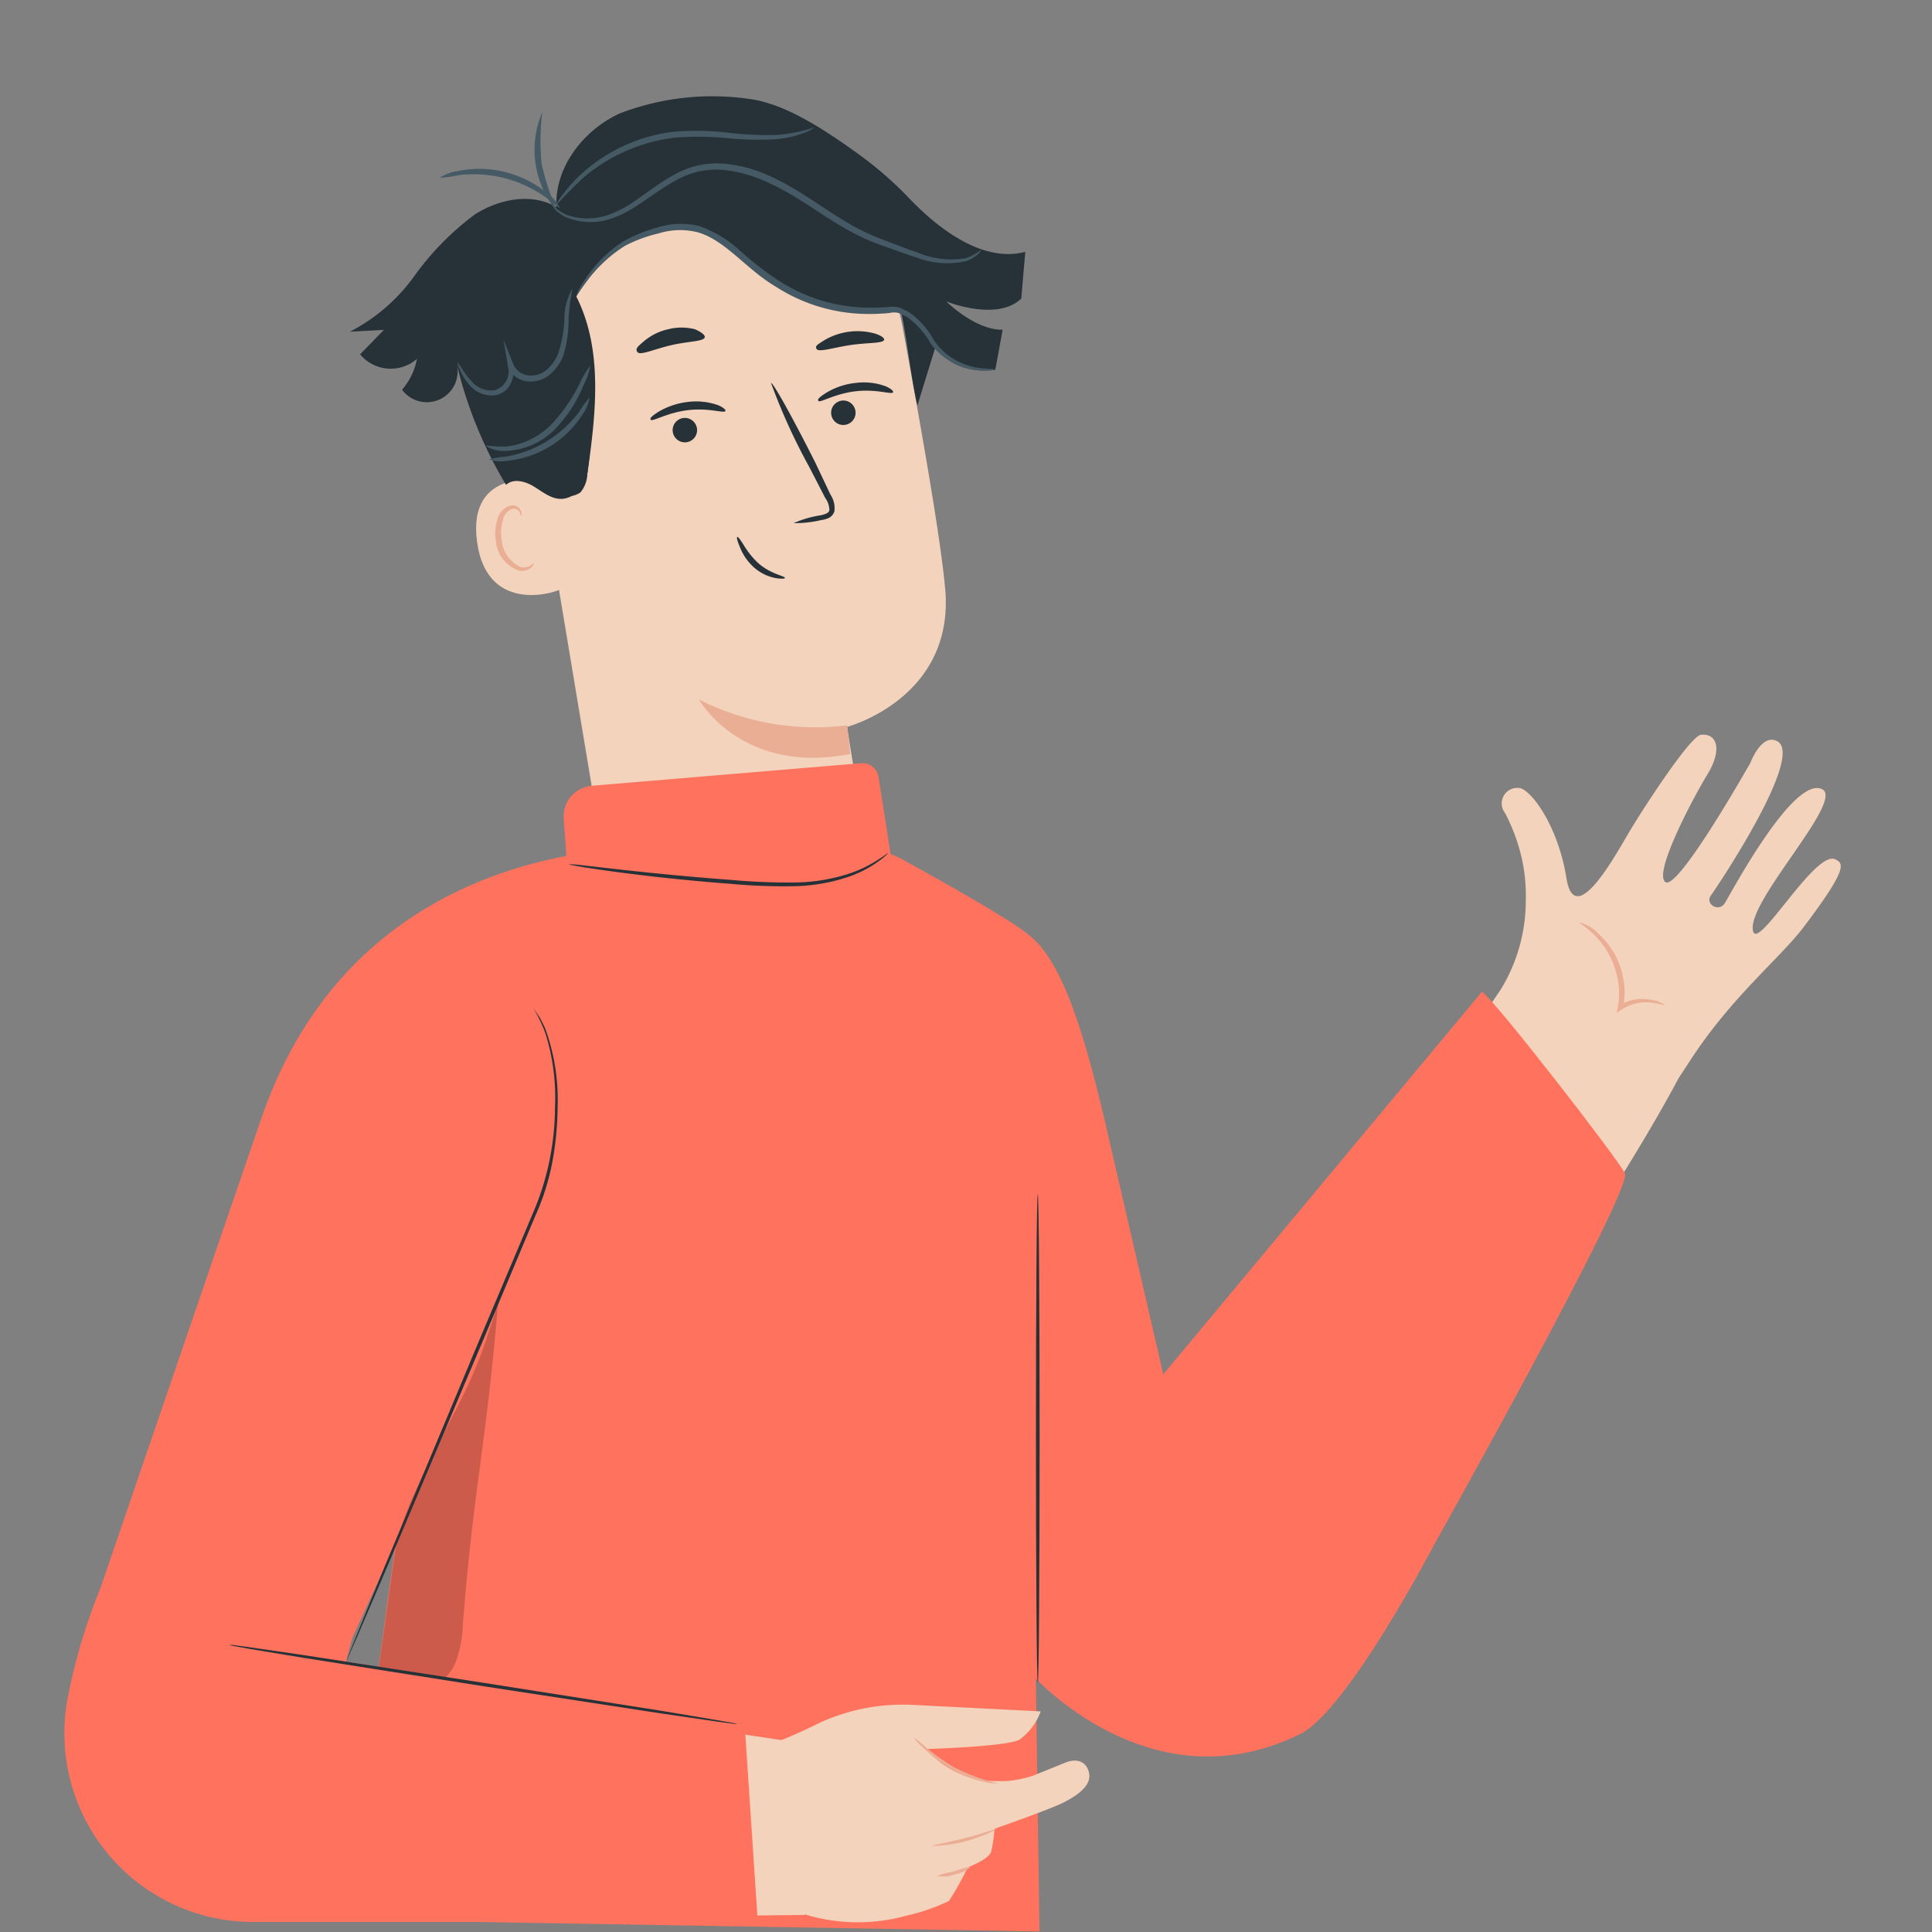 <svg id="Component_Character_Male_O" data-name="Component/Character/Male/O" xmlns="http://www.w3.org/2000/svg" xmlns:xlink="http://www.w3.org/1999/xlink" width="180" height="180" viewBox="0 0 180 180">
  <rect x="0" y="0" width="180" height="180" fill="#808080" stroke="none"/>
  <defs>
    <clipPath id="clip-path">
      <rect id="Rectangle_9976" data-name="Rectangle 9976" width="180" height="180" transform="translate(18000 -23660)" fill="#fff" stroke="#707070" stroke-width="1"/>
    </clipPath>
  </defs>
  <g id="Component_Character_Male_O-2" data-name="Component/Character/Male/O" transform="translate(-18000 23660)" clip-path="url(#clip-path)">
    <g id="character-2--inject-589" transform="translate(18006 -23649.787)">
      <g id="Group_25155" data-name="Group 25155" transform="translate(26.598 -1.244)">
        <path id="Path_106115" data-name="Path 106115" d="M489.679,201.753c-2.486-.308-4.458-2.132-6.716-3.193a11.654,11.654,0,0,0-10.741.536c-3.2,1.916-5.485,4.219-5.7,7.982l4.185,4.561" transform="translate(-446.645 -196.773)" fill="#263238"/>
        <path id="Path_106116" data-name="Path 106116" d="M456.052,224.442l6.728,40.377c1.14,6.842,4.219,16.728,14.995,14.424h0c9.2-2.7,10.1-12.03,9.031-18.438-.513-3.045-.935-5.576-.958-5.9,0,0,10.114-2.68,9.122-12.976-.468-4.972-2.281-15.154-3.968-24.333a19.271,19.271,0,0,0-20.9-15.588l-.992.1C458.469,203.848,454.011,213.849,456.052,224.442Z" transform="translate(-439.518 -196.155)" fill="#f4d3bd"/>
        <path id="Path_106117" data-name="Path 106117" d="M477.179,248.556a24.06,24.06,0,0,1-13.809-2.406s3.945,7.07,14.105,5.074Z" transform="translate(-430.85 -189.949)" fill="#eaae94"/>
        <path id="Path_106118" data-name="Path 106118" d="M466.847,221.186c-.205.182-1.6-.342-3.5-.114s-3.238,1.06-3.421.912.091-.376.673-.753a6.58,6.58,0,0,1,2.748-.935,5.884,5.884,0,0,1,2.805.3C466.721,220.833,466.949,221.106,466.847,221.186Z" transform="translate(-416.253 -193.584)" fill="#263238"/>
        <path id="Path_106119" data-name="Path 106119" d="M480.539,222.713c-.205.182-1.6-.331-3.489-.1s-3.227,1.049-3.421.912.091-.376.673-.753a6.933,6.933,0,0,1,2.737-.924,6.157,6.157,0,0,1,2.794.285C480.425,222.371,480.642,222.633,480.539,222.713Z" transform="translate(-445.567 -193.367)" fill="#263238"/>
        <path id="Path_106120" data-name="Path 106120" d="M475.527,224.932a1.138,1.138,0,1,1-1.277-.9A1.14,1.14,0,0,1,475.527,224.932Z" transform="translate(-443.202 -194.053)" fill="#263238"/>
        <path id="Path_106121" data-name="Path 106121" d="M462.577,223.512a1.139,1.139,0,1,1-1.277-.9A1.14,1.14,0,0,1,462.577,223.512Z" transform="translate(-415.486 -194.253)" fill="#263238"/>
        <path id="Path_106122" data-name="Path 106122" d="M466.764,233.346a10.033,10.033,0,0,1,2.52-.73c.4-.091.775-.205.81-.49a2.019,2.019,0,0,0-.4-1.14c-.479-.935-.981-1.916-1.517-2.942a56.063,56.063,0,0,1-3.523-7.754c.171-.091,2.03,3.25,4.139,7.446l1.391,2.942a2.281,2.281,0,0,1,.376,1.562,1.038,1.038,0,0,1-.6.661,2.917,2.917,0,0,1-.673.171,10.33,10.33,0,0,1-2.52.274Z" transform="translate(-425.418 -193.578)" fill="#263238"/>
        <path id="Path_106123" data-name="Path 106123" d="M481.62,216.661c-.1.41-1.505.365-3.124.741s-2.885.981-3.147.65.08-.559.57-.992a5.268,5.268,0,0,1,2.281-1.14,5.063,5.063,0,0,1,2.509,0C481.324,216.193,481.654,216.467,481.62,216.661Z" transform="translate(-448.553 -194.212)" fill="#263238"/>
        <path id="Path_106124" data-name="Path 106124" d="M466.95,216.87c-.125.342-1.517.239-3.124.479s-2.919.684-3.147.388.114-.456.639-.8a6.077,6.077,0,0,1,4.766-.661C466.687,216.459,467,216.71,466.95,216.87Z" transform="translate(-417.177 -194.171)" fill="#263238"/>
        <path id="Path_106125" data-name="Path 106125" d="M493.457,228.286c-.182-.057-7.286-1.357-6.328,5.7s7.8,4.561,7.788,4.39S493.457,228.286,493.457,228.286Z" transform="translate(-475.281 -192.474)" fill="#f4d3bd"/>
        <path id="Path_106126" data-name="Path 106126" d="M492.808,235.661a1.959,1.959,0,0,1-.3.228,1.243,1.243,0,0,1-.912.148,3.056,3.056,0,0,1-1.768-2.52,3.934,3.934,0,0,1,.1-1.8,1.4,1.4,0,0,1,.787-1.06.627.627,0,0,1,.764.239c.125.182.091.331.137.331s.137-.137,0-.422a.809.809,0,0,0-.331-.4.924.924,0,0,0-.707-.08,1.722,1.722,0,0,0-1.14,1.254,4.218,4.218,0,0,0-.16,2.018,3.2,3.2,0,0,0,2.2,2.782,1.323,1.323,0,0,0,1.14-.342C492.82,235.843,492.842,235.661,492.808,235.661Z" transform="translate(-475.682 -192.174)" fill="#eaae94"/>
        <path id="Path_106127" data-name="Path 106127" d="M495.907,215.454a14.915,14.915,0,0,1-13.512-1.585c-2.725-1.859-4.972-4.709-8.21-5.337a8.381,8.381,0,0,0-6.294,1.539,16.194,16.194,0,0,0-4.379,4.96c2.531,5.017,1.813,10.992,1.026,16.557a2.794,2.794,0,0,1-.65,1.71,2.281,2.281,0,0,1-2.862-.319,8.756,8.756,0,0,1-2.395-4.39,29.112,29.112,0,0,1-1.14-11.4,19.783,19.783,0,0,1,4.367-10.5,18.723,18.723,0,0,1,12.543-6.317,22.977,22.977,0,0,1,13.786,3.352,13.547,13.547,0,0,1,4.835,4.561" transform="translate(-442.417 -196.381)" fill="#263238"/>
        <path id="Path_106128" data-name="Path 106128" d="M501.955,225.663c-.661-2.828-.969-6.4-1.631-9.225a17.218,17.218,0,0,1-12.7-3.159c-1.87-1.448-3.489-3.421-5.758-4.059-2.93-.844-5.964.7-8.62,2.189l.1-.125a12.942,12.942,0,0,0-3.421,3.535,40.208,40.208,0,0,1,1.288,17.1,2.93,2.93,0,0,1-1.334,2.11c-1.448.878-2.531-.114-3.626-.787-.8-.5-1.938-.821-2.623-.171a39.913,39.913,0,0,1-4.629-11.4,2.873,2.873,0,0,1-5.063,2.531,6.055,6.055,0,0,0,1.391-2.873,3.717,3.717,0,0,1-5.3-.422l2.224-2.281-3.17.171a16.933,16.933,0,0,0,6.021-5.211,26.155,26.155,0,0,1,5.6-5.7c2.281-1.46,5.291-2.053,7.617-.707-.16-3.706,2.5-7.138,5.861-8.7a24.037,24.037,0,0,1,12.748-1.266c2.805.593,5.7,2.281,9.362,4.915a34.138,34.138,0,0,1,4.858,4.2c2.212,2.338,6.625,6.169,10.855,5.029l-.376,4.356c-2.281,2.178-6.99.262-6.99.262s2.714,2.7,5.257,2.634l-.684,3.74s-3.843.673-5.53-2.281Z" transform="translate(-449.08 -196.863)" fill="#263238"/>
        <path id="Path_106129" data-name="Path 106129" d="M451.535,214.052s.331-.547,1.026-1.471a13.021,13.021,0,0,1,3.535-3.261,13.409,13.409,0,0,1,3.1-1.14,6.693,6.693,0,0,1,3.706-.091c2.577.775,4.458,3.421,7.218,5.051a15.885,15.885,0,0,0,8.575,2.543,19.557,19.557,0,0,0,2.03-.091,1.858,1.858,0,0,1,.844,0,8.789,8.789,0,0,1,.81.4,7.73,7.73,0,0,1,2.167,2.429,6.123,6.123,0,0,0,4.219,2.5,7.014,7.014,0,0,0,1.346,0,1.617,1.617,0,0,0,.456-.08c0-.057-.65,0-1.767-.171a6.055,6.055,0,0,1-3.934-2.52,7.822,7.822,0,0,0-2.281-2.6,7.655,7.655,0,0,0-.867-.433,2.383,2.383,0,0,0-1.049-.091,18.68,18.68,0,0,1-1.973.068,15.679,15.679,0,0,1-8.29-2.509,29.543,29.543,0,0,1-3.615-2.794,10.821,10.821,0,0,0-3.752-2.281,7.16,7.16,0,0,0-3.968.125,13.68,13.68,0,0,0-3.181,1.3,12.281,12.281,0,0,0-3.512,3.489,8.148,8.148,0,0,0-.684,1.14C451.569,213.893,451.512,214.041,451.535,214.052Z" transform="translate(-430.44 -195.401)" fill="#455a64"/>
        <path id="Path_106130" data-name="Path 106130" d="M486.06,219.481a1.4,1.4,0,0,0,.194.582,5.282,5.282,0,0,0,.889,1.46,2.725,2.725,0,0,0,2.44.992,1.916,1.916,0,0,0,1.38-.981,2.851,2.851,0,0,0,.308-1.767l-.524.137a2.28,2.28,0,0,0,1.984,1.334,2.782,2.782,0,0,0,2.075-.775,4.333,4.333,0,0,0,1.14-1.7,11.4,11.4,0,0,0,.468-3.273,16.167,16.167,0,0,1,.376-2.931,5.416,5.416,0,0,0-.764,2.908,11.9,11.9,0,0,1-.57,3.113,3.8,3.8,0,0,1-.981,1.471,2.281,2.281,0,0,1-1.676.627,1.745,1.745,0,0,1-1.505-.981l-.946-2.36.422,2.5a1.836,1.836,0,0,1-1.231,2.212,2.4,2.4,0,0,1-2.1-.764,6.914,6.914,0,0,1-.992-1.311C486.208,219.641,486.083,219.47,486.06,219.481Z" transform="translate(-476.037 -194.661)" fill="#455a64"/>
        <path id="Path_106131" data-name="Path 106131" d="M484.62,226.3a3.022,3.022,0,0,0,1.973.513,6.762,6.762,0,0,0,4.481-1.961,12.762,12.762,0,0,0,2.68-4.082,6.237,6.237,0,0,0,.661-1.893A8.415,8.415,0,0,0,493.4,220.6a15.737,15.737,0,0,1-2.714,3.854,7.07,7.07,0,0,1-4.116,1.961A15.032,15.032,0,0,1,484.62,226.3Z" transform="translate(-472.02 -193.775)" fill="#455a64"/>
        <path id="Path_106132" data-name="Path 106132" d="M484.68,227.25a3.717,3.717,0,0,0,1.733.125,9.43,9.43,0,0,0,3.979-1.346,9.271,9.271,0,0,0,3.01-2.942,3.422,3.422,0,0,0,.673-1.608,11.575,11.575,0,0,0-1,1.38,11.245,11.245,0,0,1-2.965,2.691,11.084,11.084,0,0,1-3.752,1.425A10.464,10.464,0,0,0,484.68,227.25Z" transform="translate(-471.75 -193.411)" fill="#455a64"/>
        <path id="Path_106133" data-name="Path 106133" d="M487.11,203.622a11.266,11.266,0,0,0,1.756-.24,11.746,11.746,0,0,1,4.162.251,11.894,11.894,0,0,1,3.808,1.722c.878.616,1.368,1.14,1.437,1.038a4.049,4.049,0,0,0-1.2-1.357,10.092,10.092,0,0,0-3.911-1.95,9.772,9.772,0,0,0-4.356-.091A3.968,3.968,0,0,0,487.11,203.622Z" transform="translate(-478.717 -196.032)" fill="#455a64"/>
        <path id="Path_106134" data-name="Path 106134" d="M487.982,198.17a8.883,8.883,0,0,0,1.459,9.339,21.781,21.781,0,0,1-1.517-4.561A21.078,21.078,0,0,1,487.982,198.17Z" transform="translate(-470.057 -196.68)" fill="#455a64"/>
        <path id="Path_106135" data-name="Path 106135" d="M492.712,210.332a4.811,4.811,0,0,1-1.471.844,8.119,8.119,0,0,1-4.561-.536c-.935-.308-1.95-.718-3.056-1.14a19.53,19.53,0,0,1-3.341-1.574c-2.28-1.3-4.561-3.159-7.378-4.424a12.885,12.885,0,0,0-4.379-1.14,8.073,8.073,0,0,0-4.139.855c-2.406,1.254-4.105,2.988-5.929,3.706a5.9,5.9,0,0,1-4.481.205,4.812,4.812,0,0,1-1.357-.992,2.2,2.2,0,0,0,.239.388,3.306,3.306,0,0,0,1.026.81,6.02,6.02,0,0,0,4.721,0c1.95-.73,3.706-2.463,6.009-3.615a7.617,7.617,0,0,1,3.877-.775,12.783,12.783,0,0,1,4.185,1.14c2.748,1.22,5.029,3.056,7.355,4.356a19.16,19.16,0,0,0,3.421,1.574c1.14.388,2.121.787,3.079,1.072a7.981,7.981,0,0,0,4.732.365,3.09,3.09,0,0,0,1.14-.7,1.723,1.723,0,0,0,.308-.422Z" transform="translate(-433.829 -196.095)" fill="#455a64"/>
        <path id="Path_106136" data-name="Path 106136" d="M466.31,206.743a34.912,34.912,0,0,1,2.7-2.737,16.112,16.112,0,0,1,8.347-3.637,27.968,27.968,0,0,1,5.1.057,28.657,28.657,0,0,0,4.242.091,9.3,9.3,0,0,0,2.805-.616,2.838,2.838,0,0,0,.924-.5,14.094,14.094,0,0,1-3.752.718,33.474,33.474,0,0,1-4.185-.205,25.088,25.088,0,0,0-5.2-.1,15.553,15.553,0,0,0-8.541,3.9,13.948,13.948,0,0,0-1.9,2.132,3.422,3.422,0,0,0-.536.9Z" transform="translate(-447.153 -196.507)" fill="#455a64"/>
        <path id="Path_106137" data-name="Path 106137" d="M473.182,236.69c0-.194-1.391-.353-2.577-1.46a7.863,7.863,0,0,1-1.289-1.642c-.3-.468-.513-.764-.581-.718s0,.365.228.9a5.007,5.007,0,0,0,1.254,1.87,4.253,4.253,0,0,0,2.018,1.049C472.852,236.8,473.171,236.759,473.182,236.69Z" transform="translate(-432.645 -191.813)" fill="#263238"/>
      </g>
      <g id="Group_25063" data-name="Group 25063" transform="matrix(-0.891, -0.454, 0.454, -0.891, 128.76, 143.002)">
        <g id="Group_25064" data-name="Group 25064" transform="translate(0.001 0.001)">
          <path id="Path_106087" data-name="Path 106087" d="M28.131,17.036,23.192,56.7a15.887,15.887,0,0,0,1.642,8.328,16.518,16.518,0,0,0,2.007,3.232A17.527,17.527,0,0,0,30.295,71.5a1.447,1.447,0,0,1-.261,2.724c-1.3.143-4.822-1.746-7.6-5.552s-3.063,3.519-3.219,6.178S18.2,85.694,17.353,86.281c-1.3.847-2.424-.365-2.216-3.024s.313-10.648-1.095-10.7-1.981,13.5-1.981,13.5.339,2.932-1.3,2.919c-2.919,0-1.225-14.336-1.03-15.64.13-.938-1.395-1.056-1.486,0S7.956,86.867,4.984,86.893c-2.294,0,1.3-11.808-.1-14.454s-1.8,9.267-3.988,9.188c-.808,0-1.421-.156-.209-6.934.652-3.649,3.063-8.9,3.793-16.018l.2-1.838c.143-8.863,2.1-35.567,10.153-55.9C17.119-4.721,28.131,17.036,28.131,17.036Z" transform="translate(0 -0.001)" fill="#f4d3bd"/>
          <path id="Path_106088" data-name="Path 106088" d="M0,2.659a7.375,7.375,0,0,0,1.16-.3A4.209,4.209,0,0,0,3.415.5L3.688,0l.156.547A6.88,6.88,0,0,0,4.927,2.711,7.911,7.911,0,0,0,8.667,5.474c1.147.4,1.929.378,1.929.482a3.819,3.819,0,0,1-2.033-.143A7.428,7.428,0,0,1,4.51,3.024,6.738,6.738,0,0,1,3.389.691h.43a4.093,4.093,0,0,1-2.607,1.9A1.969,1.969,0,0,1,0,2.659Z" transform="translate(8.89 59.626)" fill="#eaae94"/>
        </g>
      </g>
      <path id="Path_14664" data-name="Path 14664" d="M489.27,388.23a7.644,7.644,0,0,0,.909-.7c.283-.231.659-.514,1.061-.817s.89-.659,1.45-1.021,1.14-.758,1.819-1.133,1.4-.771,2.168-1.166a33.815,33.815,0,0,1,10.754-3.216c.863-.092,1.68-.2,2.451-.217s1.489-.053,2.141-.046,1.252.04,1.773.059.969.059,1.318.1a6.936,6.936,0,0,0,1.14.079,8.672,8.672,0,0,0-1.127-.211,13.167,13.167,0,0,0-1.318-.158c-.521-.04-1.114-.112-1.779-.112s-1.384-.04-2.161,0-1.608.105-2.478.184A36.045,36.045,0,0,0,501.816,381a34.921,34.921,0,0,0-5.271,2.1c-.771.409-1.516.784-2.168,1.206s-1.272.8-1.812,1.18-1.015.751-1.43,1.067-.758.619-1.028.87A6.942,6.942,0,0,0,489.27,388.23Z" transform="translate(-425.617 -236.557)" fill="#fafafa"/>
      <path id="Path_14665" data-name="Path 14665" d="M420.186,319.737l-5.4-23.412c-2.069-8.8-4.52-17.264-8.639-18.266v2.721l1.766,66.888s11.011,12.52,25.04,5.575c4.389-2.181,12.395-17.5,12.395-17.5S463.972,302.506,463.195,301s-12.157-16.177-13.317-16.908Z" transform="translate(-317.807 -201.907)" fill="#ff725e"/>
      <path id="Path_14666" data-name="Path 14666" d="M534.166,267.261c-10.741,2.056-22.832,8.322-28.4,24.38-2.029,5.865-16.816,49.1-16.816,49.1l25.218-.527,4.072-8.9-1.977,14.464L514.556,366.4l63.68,1.074-.448-31.075-.613-61.808s-.712-.936-11.7-6.991C558.666,263.834,534.166,267.261,534.166,267.261Z" transform="translate(-487.389 -197.737)" fill="#ff725e"/>
      <g id="Group_979" data-name="Group 979" transform="translate(29.046 110.865)" opacity="0.2">
        <path id="Path_14667" data-name="Path 14667" d="M576.81,330.74c-1.048,13.047-2.247,17.08-3.295,30.126a11.584,11.584,0,0,1-.659,3.624,3.954,3.954,0,0,1-2.636,2.405c-1.858.376-4.27,1.72-4.79-.1l1.759-12.566a24.784,24.784,0,0,1,1.74-5.3c3.908-8.678,5.351-9.185,7.907-18.187" transform="translate(-565.43 -330.74)"/>
      </g>
      <path id="Path_14668" data-name="Path 14668" d="M539.884,270.554l-.211-1.357-2.036-13.021a1.516,1.516,0,0,0-1.621-1.278l-25.073,2.1a2.88,2.88,0,0,0-2.636,3.084l.56,7.565,7.828,10.213,11.274,1.759" transform="translate(-461.788 -194.005)" fill="#ff725e"/>
      <path id="Path_14669" data-name="Path 14669" d="M489.1,315.81c-.1,0-.171,10.2-.171,22.779s.072,22.779.171,22.779.171-10.2.171-22.779S489.194,315.81,489.1,315.81Z" transform="translate(-398.412 -214.783)" fill="#263238"/>
      <path id="Path_14670" data-name="Path 14670" d="M557.071,350.437s0-.046.079-.145a2.649,2.649,0,0,0,.211-.448l.764-1.733,2.748-6.4,8.955-21.158c1.74-4.138,3.393-8.079,4.9-11.67a21.981,21.981,0,0,0,1.621-5.271,29.072,29.072,0,0,0,.435-4.81,19.4,19.4,0,0,0-1-6.886l-.2-.547-.231-.461a4.048,4.048,0,0,0-.4-.7l-.277-.409a1.152,1.152,0,0,0-.105-.132,13.548,13.548,0,0,1,1.087,2.293,19.927,19.927,0,0,1,.883,6.84,25.145,25.145,0,0,1-2.1,9.983l-4.922,11.657-8.863,21.2-2.636,6.438-.705,1.759-.178.461A.8.8,0,0,0,557.071,350.437Z" transform="translate(-530.833 -205.867)" fill="#263238"/>
      <path id="Path_14678" data-name="Path 14678" d="M510.339,268.651a1.047,1.047,0,0,0,.3.079l.876.158c.764.125,1.871.29,3.235.474,2.741.369,6.537.8,10.747,1.114a53.422,53.422,0,0,0,5.93.211,16.818,16.818,0,0,0,4.8-.824,10.67,10.67,0,0,0,2.932-1.483,7.213,7.213,0,0,0,.7-.56c.145-.145.217-.217.211-.231s-.343.264-.982.659a11.763,11.763,0,0,1-2.932,1.357,17.073,17.073,0,0,1-4.744.738,58.662,58.662,0,0,1-5.93-.237c-4.2-.31-7.993-.7-10.734-1.008l-3.249-.369a8.338,8.338,0,0,0-1.166-.079Z" transform="translate(-463.325 -198.336)" fill="#263238"/>
      <path id="Path_14679" data-name="Path 14679" d="M522.466,385.529a17.705,17.705,0,0,0,17.2,21.086l49.914-.554L588.267,389.9l-42.739-6.418" transform="translate(-520.608 -237.863)" fill="#f4d3bd"/>
      <path id="Path_14680" data-name="Path 14680" d="M481.914,392.149a46.223,46.223,0,0,0,5.693-2.412,18.608,18.608,0,0,1,8.764-1.7l11.9.606a5.647,5.647,0,0,1-1.977,2.636c-1.245.659-8.711.87-8.711.87l.382.389a8.566,8.566,0,0,0,5.93,2.6h1.14a11.055,11.055,0,0,0,2.484-.488l2.932-1.186c.89-.4,1.825-.336,2.214.56s.092,1.924-2.333,3.143c-1.351.659-6.372,2.418-6.372,2.418a11.823,11.823,0,0,1-.3,2.122c-.217.731-2.188,1.463-2.188,1.463a26.244,26.244,0,0,1-1.753,3.137,17.912,17.912,0,0,1-3.921,1.357,16.929,16.929,0,0,1-9.377-.073l-4.533-1.357V392.393" transform="translate(-417.313 -239.409)" fill="#f4d3bd"/>
      <path id="Path_14681" data-name="Path 14681" d="M494.97,407.177a13.489,13.489,0,0,0,6-1.581c0-.079-1.318.422-2.985.85S494.963,407.078,494.97,407.177Z" transform="translate(-414.093 -245.403)" fill="#eaae94"/>
      <path id="Path_14682" data-name="Path 14682" d="M498.62,411.763a3.044,3.044,0,0,0,1.674-.125,3.091,3.091,0,0,0,1.5-.738,9.939,9.939,0,0,0-1.581.455A10.718,10.718,0,0,0,498.62,411.763Z" transform="translate(-417.321 -247.215)" fill="#eaae94"/>
      <path id="Path_14683" data-name="Path 14683" d="M494.8,392.66a5.058,5.058,0,0,0,.916.982,14.67,14.67,0,0,0,2.6,1.977,10.228,10.228,0,0,0,3.038,1.173,4.381,4.381,0,0,0,1.318.145,17.351,17.351,0,0,1-4.23-1.575,20.223,20.223,0,0,1-2.6-1.865A7.5,7.5,0,0,0,494.8,392.66Z" transform="translate(-415.675 -240.994)" fill="#eaae94"/>
      <path id="Path_14684" data-name="Path 14684" d="M592.169,384.363l1.212,18.279H546.367a17.56,17.56,0,0,1-9.06-2.511h0a17.581,17.581,0,0,1-8.2-18.45,54.087,54.087,0,0,1,3.031-10.141l23.643,3.894-.758,2.939Z" transform="translate(-528.78 -233.79)" fill="#ff725e"/>
      <path id="Path_14685" data-name="Path 14685" d="M531.71,379.576a3.826,3.826,0,0,0,.474.105l1.377.25,5.08.843,16.711,2.636,16.73,2.563,5.074.738,1.384.185a4.261,4.261,0,0,0,.488.04,2.332,2.332,0,0,0-.481-.112l-1.371-.244-5.061-.85L555.405,383.1l-16.763-2.583-5.074-.738-1.384-.185A2.241,2.241,0,0,0,531.71,379.576Z" transform="translate(-516.357 -236.529)" fill="#263238"/>
    </g>
  </g>
</svg>
